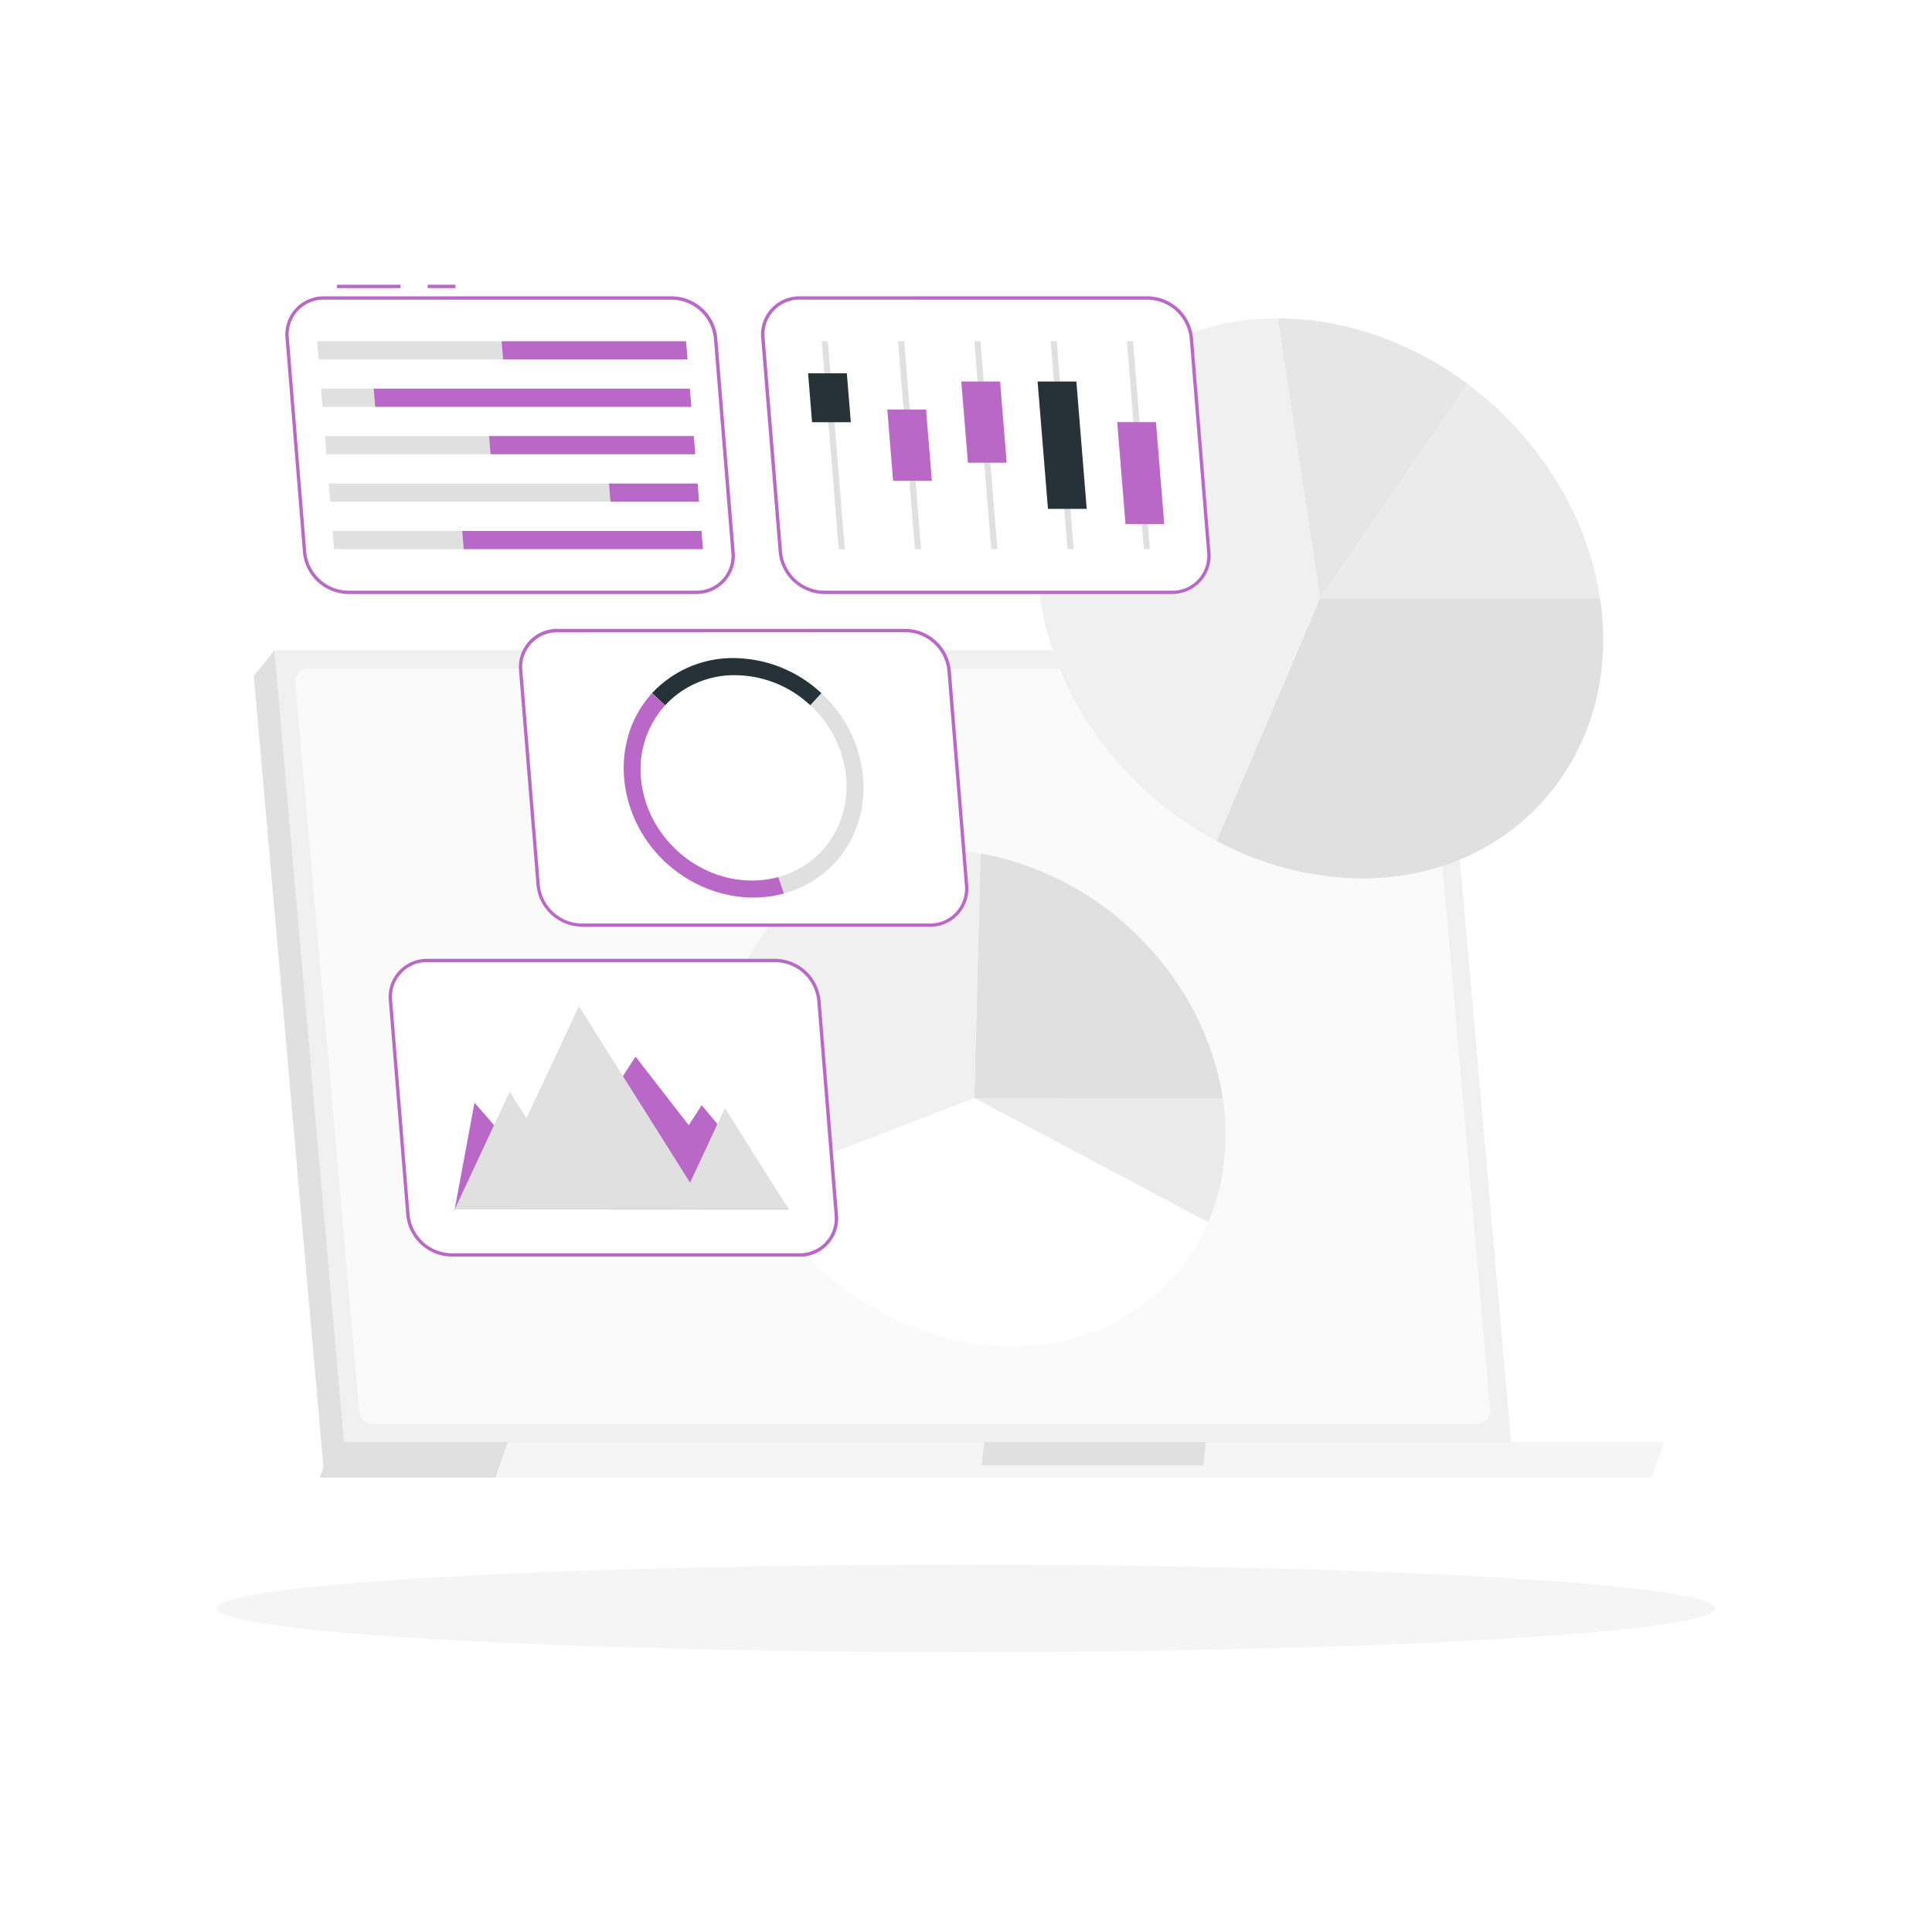<svg
      class="animated"
      id="freepik_stories-setup-analytics"
      xmlns="http://www.w3.org/2000/svg"
      viewBox="0 0 500 500"
      version="1.1"
      xmlns:xlink="http://www.w3.org/1999/xlink"
      xmlns:svgjs="http://svgjs.com/svgjs"
    >
      <style>
        svg#freepik_stories-setup-analytics:not(.animated) .animable {
          opacity: 0;
        }
        svg#freepik_stories-setup-analytics.animated
          #freepik--background-complete--inject-160 {
          animation: 3s Infinite linear floating;
          animation-delay: 0s;
        }
        svg#freepik_stories-setup-analytics.animated
          #freepik--setup-analytics--inject-160 {
          animation: 1.5s Infinite linear floating;
          animation-delay: 0s;
        }
        @keyframes floating {
          0% {
            opacity: 1;
            transform: translateY(0px);
          }
          50% {
            transform: translateY(-10px);
          }
          100% {
            opacity: 1;
            transform: translateY(0px);
          }
        }
        .animator-hidden {
          display: none;
        }
      </style>
      <g
        id="freepik--background-complete--inject-160"
        class="animable"
        style="transform-origin: 250px 226.87px"
      >
        <polygon
          points="391.07 373.19 89.03 373.19 71.02 168.31 373.06 168.31 391.07 373.19"
          style="fill: rgb(240, 240, 240); transform-origin: 231.045px 270.75px"
          id="elz1ws2xmn3o"
          class="animable"
        ></polygon>
        <polygon
          points="83.7 379.72 89.03 373.19 71.02 168.31 65.69 174.94 83.7 379.72"
          style="fill: rgb(224, 224, 224); transform-origin: 77.36px 274.015px"
          id="elu1ze7bd8cfj"
          class="animable"
        ></polygon>
        <path
          d="M93,365.42,76.43,176.69a3.41,3.41,0,0,1,3.39-3.7H365.68a3.39,3.39,0,0,1,3.39,3.1l16.59,188.73a3.4,3.4,0,0,1-3.39,3.7H96.41A3.39,3.39,0,0,1,93,365.42Z"
          style="
            fill: rgb(250, 250, 250);
            transform-origin: 231.045px 270.755px;
          "
          id="eld2vxebixnz"
          class="animable"
        ></path>
        <polygon
          points="131.49 373.19 85.98 373.19 82.76 382.4 128.27 382.4 131.49 373.19"
          style="
            fill: rgb(224, 224, 224);
            transform-origin: 107.125px 377.795px;
          "
          id="elxgwpq9jda9"
          class="animable"
        ></polygon>
        <polygon
          points="131.49 373.19 430.71 373.19 427.49 382.4 128.27 382.4 131.49 373.19"
          style="fill: rgb(245, 245, 245); transform-origin: 279.49px 377.795px"
          id="eld80fzhqyh46"
          class="animable"
        ></polygon>
        <polygon
          points="254.7 373.19 312.06 373.19 311.44 379.22 254.09 379.22 254.7 373.19"
          style="
            fill: rgb(224, 224, 224);
            transform-origin: 283.075px 376.205px;
          "
          id="elejr05crhdct"
          class="animable"
        ></polygon>
        <path
          d="M341.62,154.86h72.47c6,39.76-21.77,72.47-61.53,72.47a80.81,80.81,0,0,1-37.7-9.71Z"
          style="
            fill: rgb(224, 224, 224);
            transform-origin: 364.883px 191.095px;
          "
          id="elqzgyxkho9zm"
          class="animable"
        ></path>
        <path
          d="M341.62,154.86l38.19-55.51a90.19,90.19,0,0,1,22.86,24.89,81.84,81.84,0,0,1,11.42,30.62Z"
          style="
            fill: rgb(235, 235, 235);
            transform-origin: 377.855px 127.105px;
          "
          id="elso7qu02v74l"
          class="animable"
        ></path>
        <path
          d="M341.62,154.86,330.67,82.39a78,78,0,0,1,25.45,4.38,87.58,87.58,0,0,1,23.69,12.58Z"
          style="fill: rgb(230, 230, 230); transform-origin: 355.24px 118.625px"
          id="el3dpkzq194sp"
          class="animable"
        ></path>
        <path
          d="M341.62,154.86l-26.76,62.76c-24.35-12.92-41.81-36.9-45.71-62.76-6-39.75,21.76-72.47,61.52-72.47Z"
          style="
            fill: rgb(240, 240, 240);
            transform-origin: 304.977px 150.005px;
          "
          id="elbtpodsvcxk"
          class="animable"
        ></path>
        <path
          d="M252.15,284.19h64.29a62.4,62.4,0,0,1,.32,16.64,55.72,55.72,0,0,1-4.08,15.5Z"
          style="fill: rgb(235, 235, 235); transform-origin: 284.659px 300.26px"
          id="el3i8iznjmnvs"
          class="animable"
        ></path>
        <path
          d="M252.15,284.19l1.61-63.31a77.39,77.39,0,0,1,41.4,22c11.46,11.57,19,26.21,21.28,41.32Z"
          style="fill: rgb(224, 224, 224); transform-origin: 284.295px 252.54px"
          id="el2pdz12no3ym"
          class="animable"
        ></path>
        <path
          d="M252.15,284.19l-57.08,22a71.4,71.4,0,0,1-7.2-22c-5.33-35.27,19.31-64.29,54.57-64.29a66.93,66.93,0,0,1,11.32,1Z"
          style="
            fill: rgb(240, 240, 240);
            transform-origin: 220.452px 263.045px;
          "
          id="elz2spgfhyws"
          class="animable"
        ></path>
        <path
          d="M252.15,284.19l60.53,32.14c-8.47,19.87-27.88,32.14-50.81,32.14-27,0-53.75-17-66.8-42.29Z"
          style="fill: rgb(255, 255, 255); transform-origin: 253.875px 316.33px"
          id="el0tryigbfsud"
          class="animable"
        ></path>
      </g>
      <g
        id="freepik--Shadow--inject-160"
        class="animable"
        style="transform-origin: 250px 416.24px"
      >
        <ellipse
          id="freepik--path--inject-160"
          cx="250"
          cy="416.24"
          rx="193.89"
          ry="11.32"
          style="fill: rgb(245, 245, 245); transform-origin: 250px 416.24px"
          class="animable"
        ></ellipse>
      </g>
      <g
        id="freepik--setup-analytics--inject-160"
        class="animable"
        style="transform-origin: 193.575px 199.466px"
      >
        <path
          d="M240.59,239.39H150.51A11.52,11.52,0,0,1,139.27,229l-4.51-55.38a9.47,9.47,0,0,1,9.55-10.4h90.07a11.52,11.52,0,0,1,11.24,10.4L250.13,229A9.46,9.46,0,0,1,240.59,239.39Z"
          style="
            fill: rgb(255, 255, 255);
            transform-origin: 192.445px 201.305px;
          "
          id="elq4sju65mhgc"
          class="animable"
        ></path>
        <path
          d="M240.59,239.82H150.51A11.93,11.93,0,0,1,138.84,229l-4.51-55.39a9.9,9.9,0,0,1,10-10.86h90.07a11.93,11.93,0,0,1,11.67,10.79L250.56,229a9.9,9.9,0,0,1-10,10.86Zm-96.28-76.17a9,9,0,0,0-9.12,9.92L139.7,229a11.06,11.06,0,0,0,10.81,10h90.08A9,9,0,0,0,249.7,229l-4.51-55.39a11.06,11.06,0,0,0-10.81-10Z"
          style="fill: #ba68c8; transform-origin: 192.445px 201.305px"
          id="eldt4snarkjmf"
          class="animable"
        ></path>
        <path
          d="M216.14,223.22a28,28,0,0,1-13.24,8L201.41,227c11.09-3,18.6-13.38,17.6-25.67a28.9,28.9,0,0,0-9.31-18.78l2.87-3.13C225.57,191.41,227.18,211.19,216.14,223.22Z"
          style="fill: rgb(224, 224, 224); transform-origin: 212.442px 205.32px"
          id="elnwn8iohjkjc"
          class="animable"
        ></path>
        <path
          d="M212.57,179.39l-2.87,3.13a28.72,28.72,0,0,0-19.42-7.78,24.33,24.33,0,0,0-18.14,7.79l-3.39-3.14a28.54,28.54,0,0,1,21.17-9.08A33.6,33.6,0,0,1,212.57,179.39Z"
          style="fill: rgb(38, 50, 56); transform-origin: 190.66px 176.419px"
          id="el2e1axiiflgt"
          class="animable"
        ></path>
        <path
          d="M202.9,231.24c-10.45,2.85-22.13-.21-30.58-8-13-12-14.61-31.81-3.57-43.83l3.39,3.14a24.48,24.48,0,0,0-6.25,18.77c1.19,14.67,14.05,26.56,28.72,26.56a26,26,0,0,0,6.8-.89Z"
          style="fill: #ba68c8; transform-origin: 182.158px 205.849px"
          id="elashngnx4won"
          class="animable"
        ></path>
        <rect
          x="110.67"
          y="73.69"
          width="7.22"
          height="0.87"
          style="fill: #ba68c8; transform-origin: 114.28px 74.125px"
          id="elqvfdnx5m7n"
          class="animable"
        ></rect>
        <rect
          x="87.22"
          y="73.69"
          width="16.44"
          height="0.87"
          style="fill: #ba68c8; transform-origin: 95.44px 74.125px"
          id="elsv8scax6wp"
          class="animable"
        ></rect>
        <path
          d="M180.14,153.29H90.07A11.51,11.51,0,0,1,78.83,142.9L74.32,87.51a9.46,9.46,0,0,1,9.55-10.39h90.07a11.52,11.52,0,0,1,11.24,10.39l4.51,55.39A9.46,9.46,0,0,1,180.14,153.29Z"
          style="
            fill: rgb(255, 255, 255);
            transform-origin: 132.005px 115.205px;
          "
          id="el2qp3qt0wxhx"
          class="animable"
        ></path>
        <path
          d="M180.14,153.73H90.07A11.93,11.93,0,0,1,78.4,142.94L73.89,87.55a9.9,9.9,0,0,1,10-10.86h90.07a11.93,11.93,0,0,1,11.67,10.79l4.51,55.39a9.9,9.9,0,0,1-10,10.86ZM83.87,77.55a9,9,0,0,0-9.12,9.93l4.51,55.39a11.06,11.06,0,0,0,10.81,10h90.07a9,9,0,0,0,9.12-9.92l-4.51-55.39a11.07,11.07,0,0,0-10.81-10Z"
          style="fill: #ba68c8; transform-origin: 132.015px 115.21px"
          id="elb6egprg9olq"
          class="animable"
        ></path>
        <polygon
          points="82.47 93.01 130.2 93.01 129.81 88.3 82.08 88.3 82.47 93.01"
          style="fill: rgb(224, 224, 224); transform-origin: 106.14px 90.655px"
          id="el43b7zatwocv"
          class="animable"
        ></polygon>
        <polygon
          points="177.93 93.01 130.2 93.01 129.81 88.3 177.55 88.3 177.93 93.01"
          style="fill: #ba68c8; transform-origin: 153.87px 90.655px"
          id="elof5fvoitwrm"
          class="animable"
        ></polygon>
        <polygon
          points="83.47 105.29 97.08 105.29 96.7 100.57 83.08 100.57 83.47 105.29"
          style="fill: rgb(224, 224, 224); transform-origin: 90.08px 102.93px"
          id="elrx024qsvt9h"
          class="animable"
        ></polygon>
        <polygon
          points="178.93 105.29 97.08 105.29 96.7 100.57 178.55 100.57 178.93 105.29"
          style="fill: #ba68c8; transform-origin: 137.815px 102.93px"
          id="eltn5jmuftzwe"
          class="animable"
        ></polygon>
        <polygon
          points="84.47 117.56 126.95 117.56 126.57 112.85 84.08 112.85 84.47 117.56"
          style="
            fill: rgb(224, 224, 224);
            transform-origin: 105.515px 115.205px;
          "
          id="elih7zhpacfni"
          class="animable"
        ></polygon>
        <polygon
          points="179.93 117.56 126.95 117.56 126.57 112.85 179.55 112.85 179.93 117.56"
          style="fill: #ba68c8; transform-origin: 153.25px 115.205px"
          id="el7vunsoibpg8"
          class="animable"
        ></polygon>
        <polygon
          points="85.47 129.84 157.98 129.84 157.59 125.13 85.08 125.13 85.47 129.84"
          style="fill: rgb(224, 224, 224); transform-origin: 121.53px 127.485px"
          id="elfiksnlbpb9d"
          class="animable"
        ></polygon>
        <polygon
          points="180.93 129.84 157.98 129.84 157.59 125.13 180.54 125.13 180.93 129.84"
          style="fill: #ba68c8; transform-origin: 169.26px 127.485px"
          id="el1jqv5prbi2i"
          class="animable"
        ></polygon>
        <polygon
          points="86.46 142.12 120 142.12 119.62 137.4 86.08 137.4 86.46 142.12"
          style="fill: rgb(224, 224, 224); transform-origin: 103.04px 139.76px"
          id="elp3lgdogewra"
          class="animable"
        ></polygon>
        <polygon
          points="181.93 142.12 120 142.12 119.62 137.4 181.54 137.4 181.93 142.12"
          style="fill: #ba68c8; transform-origin: 150.775px 139.76px"
          id="eluszgif6q2v"
          class="animable"
        ></polygon>
        <path
          d="M303.28,153.29H213.21A11.51,11.51,0,0,1,202,142.9l-4.51-55.39A9.46,9.46,0,0,1,207,77.12h90.08a11.52,11.52,0,0,1,11.24,10.39l4.51,55.39A9.46,9.46,0,0,1,303.28,153.29Z"
          style="fill: rgb(255, 255, 255); transform-origin: 255.16px 115.205px"
          id="el6q30bd1mpxa"
          class="animable"
        ></path>
        <path
          d="M303.28,153.73H213.21a12,12,0,0,1-11.68-10.79L197,87.55a9.9,9.9,0,0,1,10-10.86h90.08a11.93,11.93,0,0,1,11.67,10.79l4.51,55.39a9.9,9.9,0,0,1-10,10.86ZM207,77.55a9,9,0,0,0-9.11,9.93l4.51,55.39a11.06,11.06,0,0,0,10.81,10h90.07a9,9,0,0,0,9.12-9.92l-4.51-55.39a11.07,11.07,0,0,0-10.81-10Z"
          style="fill: #ba68c8; transform-origin: 255.13px 115.21px"
          id="eluih4phcue2j"
          class="animable"
        ></path>
        <polygon
          points="258.13 142.12 256.54 142.12 252.16 88.3 253.75 88.3 258.13 142.12"
          style="fill: rgb(224, 224, 224); transform-origin: 255.145px 115.21px"
          id="elwawa94ybpfc"
          class="animable"
        ></polygon>
        <polygon
          points="260.53 119.75 250.5 119.75 248.78 98.73 258.82 98.73 260.53 119.75"
          style="fill: #ba68c8; transform-origin: 254.655px 109.24px"
          id="elp4sggxnwyd"
          class="animable"
        ></polygon>
        <polygon
          points="238.38 142.12 236.79 142.12 232.41 88.3 234 88.3 238.38 142.12"
          style="fill: rgb(224, 224, 224); transform-origin: 235.395px 115.21px"
          id="elyl83iaaoqn"
          class="animable"
        ></polygon>
        <polygon
          points="241.17 124.42 231.13 124.42 229.63 105.99 239.66 105.99 241.17 124.42"
          style="fill: #ba68c8; transform-origin: 235.4px 115.205px"
          id="eluoz1hrqsmed"
          class="animable"
        ></polygon>
        <polygon
          points="218.64 142.12 217.05 142.12 212.67 88.3 214.26 88.3 218.64 142.12"
          style="fill: rgb(224, 224, 224); transform-origin: 215.655px 115.21px"
          id="eler56n6nhr9t"
          class="animable"
        ></polygon>
        <polygon
          points="220.19 109.26 210.16 109.26 209.13 96.61 219.16 96.61 220.19 109.26"
          style="fill: rgb(38, 50, 56); transform-origin: 214.66px 102.935px"
          id="elfc74jdizsr"
          class="animable"
        ></polygon>
        <polygon
          points="277.87 142.12 276.28 142.12 271.9 88.3 273.49 88.3 277.87 142.12"
          style="fill: rgb(224, 224, 224); transform-origin: 274.885px 115.21px"
          id="eltkz02h0mefp"
          class="animable"
        ></polygon>
        <polygon
          points="281.24 131.69 271.21 131.69 268.53 98.73 278.56 98.73 281.24 131.69"
          style="fill: rgb(38, 50, 56); transform-origin: 274.885px 115.21px"
          id="el1n7jotzg2v3"
          class="animable"
        ></polygon>
        <polygon
          points="297.62 142.12 296.02 142.12 291.64 88.3 293.23 88.3 297.62 142.12"
          style="fill: rgb(224, 224, 224); transform-origin: 294.63px 115.21px"
          id="el9rmwiol1ag"
          class="animable"
        ></polygon>
        <polygon
          points="301.31 135.64 291.28 135.64 289.13 109.24 299.16 109.24 301.31 135.64"
          style="fill: #ba68c8; transform-origin: 295.22px 122.44px"
          id="elgl3du2ud05"
          class="animable"
        ></polygon>
        <path
          d="M206.89,324.77H116.81a11.53,11.53,0,0,1-11.24-10.39L101.07,259a9.46,9.46,0,0,1,9.54-10.39h90.08A11.53,11.53,0,0,1,211.93,259l4.51,55.39A9.47,9.47,0,0,1,206.89,324.77Z"
          style="fill: rgb(255, 255, 255); transform-origin: 158.754px 286.69px"
          id="el6w4kw8z9n0b"
          class="animable"
        ></path>
        <path
          d="M206.89,325.2H116.81a11.94,11.94,0,0,1-11.67-10.79L100.63,259a9.9,9.9,0,0,1,10-10.86h90.08A11.94,11.94,0,0,1,212.36,259l4.51,55.38a9.9,9.9,0,0,1-10,10.86ZM110.61,249A9,9,0,0,0,101.5,259L106,314.34a11.06,11.06,0,0,0,10.8,10h90.08a9,9,0,0,0,9.11-9.93L211.5,259a11.07,11.07,0,0,0-10.81-10Z"
          style="fill: #ba68c8; transform-origin: 158.75px 286.69px"
          id="el1dk5pbrmrwt"
          class="animable"
        ></path>
        <polygon
          points="122.8 285.36 142.21 307.79 164.48 273.45 178.24 291.2 181.6 286.02 204.11 312.99 117.67 312.96 122.8 285.36"
          style="fill: #ba68c8; transform-origin: 160.89px 293.22px"
          id="el8hwo5nx7xfu"
          class="animable"
        ></polygon>
        <polygon
          points="187.61 286.76 178.59 306.08 149.81 260.38 136.26 289.4 131.91 282.51 117.68 312.99 204.1 312.94 187.61 286.76"
          style="fill: rgb(224, 224, 224); transform-origin: 160.89px 286.685px"
          id="elg3q3nmcq0e8"
          class="animable"
        ></polygon>
      </g>
      <g
        id="freepik--Character--inject-160"
        class="animable animator-hidden"
        style="transform-origin: 347.111px 263.783px"
      >
        <path
          d="M372.88,159.06c2.41,4.52,4.48,9,6.43,13.64a126.57,126.57,0,0,1,5,14.39c.35,1.24.65,2.52.94,3.8a13.53,13.53,0,0,1,.4,2.71,14.78,14.78,0,0,1-.15,2.72,26.3,26.3,0,0,1-3,8.28,55.92,55.92,0,0,1-9.35,12.45,2.83,2.83,0,0,1-4.54-3.28l.07-.13A99.32,99.32,0,0,0,374.44,201a20,20,0,0,0,1.23-5.7,5,5,0,0,0-.08-.95,1.16,1.16,0,0,0-.08-.29l-.19-.59c-.33-1.08-.67-2.16-1.07-3.24-1.52-4.34-3.39-8.7-5.34-13s-4-8.69-6.08-12.86l0-.09a5.67,5.67,0,0,1,10.09-5.18Z"
          style="fill: #ba68c8; transform-origin: 373.934px 186.968px"
          id="ellvw0nafmzls"
          class="animable"
        ></path>
        <path
          d="M369.75,213.21,365,214.72l5.62,6.57a11,11,0,0,0,2.94-4.67,2.31,2.31,0,0,0-.9-2.49l-.8-.58A2.36,2.36,0,0,0,369.75,213.21Z"
          style="fill: rgb(127, 62, 59); transform-origin: 369.32px 217.194px"
          id="elkaoqczngc7"
          class="animable"
        ></path>
        <polygon
          points="358.4 218.77 364.42 223.55 370.6 221.29 364.98 214.72 358.4 218.77"
          style="fill: rgb(127, 62, 59); transform-origin: 364.5px 219.135px"
          id="ely47opjeegsn"
          class="animable"
        ></polygon>
        <path
          d="M337.85,125.61c-.12.59-.53,1-.92.93s-.6-.62-.48-1.21.53-1,.92-.93S338,125,337.85,125.61Z"
          style="fill: rgb(38, 50, 56); transform-origin: 337.156px 125.47px"
          id="elm4fqkokw84d"
          class="animable"
        ></path>
        <path
          d="M337.37,126.63a21.82,21.82,0,0,1-3.85,4.49,3.47,3.47,0,0,0,2.72,1.1Z"
          style="fill: rgb(99, 15, 15); transform-origin: 335.445px 129.427px"
          id="el5zyy57qi1fv"
          class="animable"
        ></path>
        <path
          d="M340.68,122.77a.36.36,0,0,0,.26-.6,3.51,3.51,0,0,0-3-1.17.36.36,0,1,0,.12.7h0a2.81,2.81,0,0,1,2.37,1A.35.35,0,0,0,340.68,122.77Z"
          style="fill: rgb(38, 50, 56); transform-origin: 339.307px 121.876px"
          id="eltbjst3ibnkc"
          class="animable"
        ></path>
        <path
          d="M354.28,136.38c-1.07,5.48-1.72,13.06,2.11,16.72,0,0-1.5,5.55-11.67,5.55-11.19,0-5.38-4.87-5.38-4.87,4.65-1.45,4.61-6.74,3.54-11Z"
          style="fill: rgb(127, 62, 59); transform-origin: 347.111px 147.515px"
          id="elh4j0p768zo7"
          class="animable"
        ></path>
        <path
          d="M337.37,152.92s1.64-3.86,3.3-4.53,12.28-2.41,14.72-.87,4.1,6.48,4.1,6.48Z"
          style="fill: #ba68c8; transform-origin: 348.43px 150.451px"
          id="elv3qh1fqodjc"
          class="animable"
        ></path>
        <path
          d="M348.59,409c-1,0-1.89-.13-2.2-.57a.66.66,0,0,1,0-.77.85.85,0,0,1,.57-.41c1.24-.34,3.86,1.15,4,1.21a.17.17,0,0,1,.08.18.17.17,0,0,1-.14.15A13.55,13.55,0,0,1,348.59,409Zm-1.19-1.45a1.22,1.22,0,0,0-.34,0,.49.49,0,0,0-.35.25c-.12.22-.08.32,0,.39.35.48,2.24.49,3.63.3A8,8,0,0,0,347.4,407.53Z"
          style="fill: #ba68c8; transform-origin: 348.655px 408.1px"
          id="elapx6ht02hzf"
          class="animable"
        ></path>
        <path
          d="M350.85,408.77h-.07c-.91-.41-2.7-2-2.56-2.87,0-.2.17-.45.66-.5a1.31,1.31,0,0,1,1,.3c1,.79,1.16,2.8,1.17,2.89a.21.21,0,0,1-.08.16A.17.17,0,0,1,350.85,408.77Zm-1.83-3h-.1c-.32,0-.34.16-.35.2-.08.51,1.13,1.78,2.06,2.34a4.22,4.22,0,0,0-1-2.31A.92.92,0,0,0,349,405.74Z"
          style="fill: #ba68c8; transform-origin: 349.631px 407.082px"
          id="eld8ddacckpmj"
          class="animable"
        ></path>
        <polygon
          points="359.08 408.59 351.6 408.59 350.85 391.26 358.33 391.26 359.08 408.59"
          style="fill: rgb(127, 62, 59); transform-origin: 354.965px 399.925px"
          id="el62brs1z0dtw"
          class="animable"
        ></polygon>
        <path
          d="M351.64,407.73h8.18a.66.66,0,0,1,.64.51l1.47,6.65a1.08,1.08,0,0,1-1.07,1.33c-2.95-.05-7.21-.22-10.92-.22-4.33,0-4.86.24-9.94.24-3.07,0-3.92-3.11-2.64-3.39,5.86-1.28,7.42-1.42,12.48-4.54A3.46,3.46,0,0,1,351.64,407.73Z"
          style="fill: rgb(38, 50, 56); transform-origin: 349.372px 411.985px"
          id="eldi64nyev1qe"
          class="animable"
        ></path>
        <path
          d="M369.79,153.12c7,1.61,11.64,20.54,11.64,20.54l-11.71,8.8A22.35,22.35,0,0,1,361,169.54C358.62,160.16,362.62,151.48,369.79,153.12Z"
          style="fill: rgb(38, 50, 56); transform-origin: 370.871px 167.69px"
          id="eltunm6gyn16k"
          class="animable"
        ></path>
        <g id="elozhbsve1vpc">
          <path
            d="M363.78,166.29c3.81,3.77,6.27,9.72,6.57,15.69l-.62.48a22.34,22.34,0,0,1-8.7-12.92c-.14-.56-.27-1.12-.37-1.67Z"
            style="opacity: 0.2; transform-origin: 365.505px 174.375px"
            class="animable"
            id="elmuatcwg6ib8"
          ></path>
        </g>
        <g id="eltleh2l5omj">
          <rect
            x="344.44"
            y="191.02"
            width="61.2"
            height="45.51"
            style="
              fill: #ba68c8;
              transform-origin: 375.04px 213.775px;
              transform: rotate(-21.78deg);
            "
            class="animable"
            id="elythy6mbere"
          ></rect>
        </g>
        <g id="eldhr839jv6hn">
          <rect
            x="344.48"
            y="191.19"
            width="60.3"
            height="45.51"
            style="
              fill: rgb(255, 255, 255);
              opacity: 0.5;
              transform-origin: 374.63px 213.945px;
              transform: rotate(-21.78deg);
            "
            class="animable"
            id="el1ulu8aff3yn"
          ></rect>
        </g>
        <g id="ell3infi4hahg">
          <g
            style="opacity: 0.5; transform-origin: 374.625px 213.945px"
            class="animable"
            id="elg5hq3991gpt"
          >
            <g id="elt5kdzi0t7to">
              <rect
                x="343.69"
                y="205.15"
                width="5.71"
                height="4.05"
                style="
                  fill: #ba68c8;
                  transform-origin: 346.545px 207.175px;
                  transform: rotate(-21.78deg);
                "
                class="animable"
                id="ellk5ewg0nts8"
              ></rect>
            </g>
            <g id="el8btty0o6qgs">
              <rect
                x="352.44"
                y="201.65"
                width="5.71"
                height="4.05"
                style="
                  fill: #ba68c8;
                  transform-origin: 355.295px 203.675px;
                  transform: rotate(-21.78deg);
                "
                class="animable"
                id="elajwog3s7eeu"
              ></rect>
            </g>
            <g id="elxi34siqn7n">
              <rect
                x="361.19"
                y="198.16"
                width="5.71"
                height="4.05"
                style="
                  fill: #ba68c8;
                  transform-origin: 364.045px 200.185px;
                  transform: rotate(-21.78deg);
                "
                class="animable"
                id="eln4ol8ye7v6d"
              ></rect>
            </g>
            <g id="el7d2d12vp0it">
              <rect
                x="369.95"
                y="194.66"
                width="5.71"
                height="4.05"
                style="
                  fill: #ba68c8;
                  transform-origin: 372.805px 196.685px;
                  transform: rotate(-21.78deg);
                "
                class="animable"
                id="eldq7z4nmn1ca"
              ></rect>
            </g>
            <g id="elx11corpbr7i">
              <rect
                x="378.7"
                y="191.16"
                width="5.71"
                height="4.05"
                style="
                  fill: #ba68c8;
                  transform-origin: 381.555px 193.185px;
                  transform: rotate(-21.78deg);
                "
                class="animable"
                id="elyfgbkz38lsp"
              ></rect>
            </g>
            <g id="eldzkd0vuf5up">
              <rect
                x="387.45"
                y="187.66"
                width="5.71"
                height="4.05"
                style="
                  fill: #ba68c8;
                  transform-origin: 390.305px 189.685px;
                  transform: rotate(-21.78deg);
                "
                class="animable"
                id="elafhrn6r6y8a"
              ></rect>
            </g>
            <g id="elsj6ai3zbv2">
              <rect
                x="346.17"
                y="211.36"
                width="5.71"
                height="4.05"
                style="
                  fill: #ba68c8;
                  transform-origin: 349.025px 213.385px;
                  transform: rotate(-21.78deg);
                "
                class="animable"
                id="elzaxx0yu497n"
              ></rect>
            </g>
            <g id="eldu6okkk7hsg">
              <rect
                x="354.92"
                y="207.86"
                width="5.71"
                height="4.05"
                style="
                  fill: #ba68c8;
                  transform-origin: 357.775px 209.885px;
                  transform: rotate(-21.78deg);
                "
                class="animable"
                id="elay96ah4wwx9"
              ></rect>
            </g>
            <g id="el26adrmtfb5m">
              <rect
                x="363.67"
                y="204.36"
                width="5.71"
                height="4.05"
                style="
                  fill: #ba68c8;
                  transform-origin: 366.525px 206.385px;
                  transform: rotate(-21.78deg);
                "
                class="animable"
                id="el5lcwviud5xr"
              ></rect>
            </g>
            <g id="elk3jde70alqb">
              <rect
                x="372.43"
                y="200.86"
                width="5.71"
                height="4.05"
                style="
                  fill: #ba68c8;
                  transform-origin: 375.285px 202.885px;
                  transform: rotate(-21.78deg);
                "
                class="animable"
                id="els5lhjr3eh"
              ></rect>
            </g>
            <g id="el0no4awvr79n">
              <rect
                x="381.18"
                y="197.37"
                width="5.71"
                height="4.05"
                style="
                  fill: #ba68c8;
                  transform-origin: 384.035px 199.395px;
                  transform: rotate(-21.78deg);
                "
                class="animable"
                id="eltkfcr0tymqc"
              ></rect>
            </g>
            <g id="elxueqogyptxd">
              <rect
                x="389.93"
                y="193.87"
                width="5.71"
                height="4.05"
                style="
                  fill: #ba68c8;
                  transform-origin: 392.785px 195.895px;
                  transform: rotate(-21.78deg);
                "
                class="animable"
                id="elkt0aycuonk"
              ></rect>
            </g>
            <g id="elv5i4d61a95i">
              <rect
                x="348.65"
                y="217.56"
                width="5.71"
                height="4.05"
                style="
                  fill: #ba68c8;
                  transform-origin: 351.505px 219.585px;
                  transform: rotate(-21.78deg);
                "
                class="animable"
                id="elywk6amamc"
              ></rect>
            </g>
            <g id="el8tnoy10wu0g">
              <rect
                x="357.4"
                y="214.06"
                width="5.71"
                height="4.05"
                style="
                  fill: #ba68c8;
                  transform-origin: 360.255px 216.085px;
                  transform: rotate(-21.78deg);
                "
                class="animable"
                id="el4h50mrygxc6"
              ></rect>
            </g>
            <g id="el5q3vmrr4m2k">
              <rect
                x="366.15"
                y="210.57"
                width="5.71"
                height="4.05"
                style="
                  fill: #ba68c8;
                  transform-origin: 369.005px 212.595px;
                  transform: rotate(-21.78deg);
                "
                class="animable"
                id="el52k10138gae"
              ></rect>
            </g>
            <g id="ela6grqwicr3f">
              <rect
                x="374.91"
                y="207.07"
                width="5.71"
                height="4.05"
                style="
                  fill: #ba68c8;
                  transform-origin: 377.765px 209.095px;
                  transform: rotate(-21.78deg);
                "
                class="animable"
                id="ellbg8qmqx0jj"
              ></rect>
            </g>
            <g id="elz0mnsu79r6l">
              <rect
                x="383.66"
                y="203.57"
                width="5.71"
                height="4.05"
                style="
                  fill: #ba68c8;
                  transform-origin: 386.515px 205.595px;
                  transform: rotate(-21.78deg);
                "
                class="animable"
                id="el966ctg6qqfo"
              ></rect>
            </g>
            <g id="el6jimjqdsgh">
              <rect
                x="392.41"
                y="200.07"
                width="5.71"
                height="4.05"
                style="
                  fill: #ba68c8;
                  transform-origin: 395.265px 202.095px;
                  transform: rotate(-21.78deg);
                "
                class="animable"
                id="el9d3no04lz2b"
              ></rect>
            </g>
            <g id="elv8umu1305j">
              <rect
                x="351.13"
                y="223.77"
                width="5.71"
                height="4.05"
                style="
                  fill: #ba68c8;
                  transform-origin: 353.985px 225.795px;
                  transform: rotate(-21.78deg);
                "
                class="animable"
                id="eljl6pappu3mq"
              ></rect>
            </g>
            <g id="el502vzregmxl">
              <rect
                x="359.88"
                y="220.27"
                width="5.71"
                height="4.05"
                style="
                  fill: #ba68c8;
                  transform-origin: 362.735px 222.295px;
                  transform: rotate(-21.78deg);
                "
                class="animable"
                id="elz2h2fka6d8q"
              ></rect>
            </g>
            <g id="el89dffmnq7lc">
              <rect
                x="368.63"
                y="216.77"
                width="5.71"
                height="4.05"
                style="
                  fill: #ba68c8;
                  transform-origin: 371.485px 218.795px;
                  transform: rotate(-21.78deg);
                "
                class="animable"
                id="elu7heqfvb48h"
              ></rect>
            </g>
            <g id="elxjlsdu3ljv">
              <rect
                x="377.39"
                y="213.27"
                width="5.71"
                height="4.05"
                style="
                  fill: #ba68c8;
                  transform-origin: 380.245px 215.295px;
                  transform: rotate(-21.78deg);
                "
                class="animable"
                id="elx068qo308y7"
              ></rect>
            </g>
            <g id="elxvqwyv7jqd">
              <rect
                x="386.14"
                y="209.77"
                width="5.71"
                height="4.05"
                style="
                  fill: #ba68c8;
                  transform-origin: 388.995px 211.795px;
                  transform: rotate(-21.78deg);
                "
                class="animable"
                id="elfkxwlxivqp5"
              ></rect>
            </g>
            <g id="elcyp78nnnvan">
              <rect
                x="394.89"
                y="206.28"
                width="5.71"
                height="4.05"
                style="
                  fill: #ba68c8;
                  transform-origin: 397.745px 208.305px;
                  transform: rotate(-21.78deg);
                "
                class="animable"
                id="elk4apxoi0ilk"
              ></rect>
            </g>
            <g id="el1erixmxuc3w">
              <rect
                x="353.61"
                y="229.97"
                width="5.71"
                height="4.05"
                style="
                  fill: #ba68c8;
                  transform-origin: 356.465px 231.995px;
                  transform: rotate(-21.78deg);
                "
                class="animable"
                id="el2ihy2l8f1jo"
              ></rect>
            </g>
            <g id="el4n7ib1e5uew">
              <rect
                x="362.36"
                y="226.47"
                width="5.71"
                height="4.05"
                style="
                  fill: #ba68c8;
                  transform-origin: 365.215px 228.495px;
                  transform: rotate(-21.78deg);
                "
                class="animable"
                id="elzps4jgc0fr"
              ></rect>
            </g>
            <g id="eliy3edes6xp">
              <rect
                x="371.11"
                y="222.97"
                width="5.71"
                height="4.05"
                style="
                  fill: #ba68c8;
                  transform-origin: 373.965px 224.995px;
                  transform: rotate(-21.78deg);
                "
                class="animable"
                id="el7qhxuypfe3s"
              ></rect>
            </g>
            <g id="elc0k42mmhoi">
              <rect
                x="379.86"
                y="219.48"
                width="5.71"
                height="4.05"
                style="
                  fill: #ba68c8;
                  transform-origin: 382.715px 221.505px;
                  transform: rotate(-21.78deg);
                "
                class="animable"
                id="elq4wvulg44gp"
              ></rect>
            </g>
            <g id="elxfdzh4ss8kr">
              <rect
                x="388.62"
                y="215.98"
                width="5.71"
                height="4.05"
                style="
                  fill: #ba68c8;
                  transform-origin: 391.475px 218.005px;
                  transform: rotate(-21.78deg);
                "
                class="animable"
                id="elv81faxn4p1"
              ></rect>
            </g>
            <g id="el96oyz96amlu">
              <rect
                x="397.37"
                y="212.48"
                width="5.71"
                height="4.05"
                style="
                  fill: #ba68c8;
                  transform-origin: 400.225px 214.505px;
                  transform: rotate(-21.78deg);
                "
                class="animable"
                id="elvrsdt9ipmo"
              ></rect>
            </g>
            <g id="elz6skdj5q2yk">
              <rect
                x="356.09"
                y="236.18"
                width="5.71"
                height="4.05"
                style="
                  fill: #ba68c8;
                  transform-origin: 358.945px 238.205px;
                  transform: rotate(-21.78deg);
                "
                class="animable"
                id="elfs9bwi8tm5"
              ></rect>
            </g>
            <g id="elknzxr7nuows">
              <rect
                x="364.84"
                y="232.68"
                width="5.71"
                height="4.05"
                style="
                  fill: #ba68c8;
                  transform-origin: 367.695px 234.705px;
                  transform: rotate(-21.78deg);
                "
                class="animable"
                id="el7fhuxohmz8"
              ></rect>
            </g>
            <g id="elmxqrrsql5t">
              <rect
                x="373.59"
                y="229.18"
                width="5.71"
                height="4.05"
                style="
                  fill: #ba68c8;
                  transform-origin: 376.445px 231.205px;
                  transform: rotate(-21.78deg);
                "
                class="animable"
                id="el22ovforvgao"
              ></rect>
            </g>
            <g id="elqxvx0smx2p">
              <rect
                x="382.34"
                y="225.68"
                width="5.71"
                height="4.05"
                style="
                  fill: #ba68c8;
                  transform-origin: 385.195px 227.705px;
                  transform: rotate(-21.78deg);
                "
                class="animable"
                id="elf16tj9nnqk9"
              ></rect>
            </g>
            <g id="elxhj5clbxx3d">
              <rect
                x="391.1"
                y="222.18"
                width="5.71"
                height="4.05"
                style="
                  fill: #ba68c8;
                  transform-origin: 393.955px 224.205px;
                  transform: rotate(-21.78deg);
                "
                class="animable"
                id="elcbwcaro2qur"
              ></rect>
            </g>
            <g id="eln5um95o1ans">
              <rect
                x="399.85"
                y="218.68"
                width="5.71"
                height="4.05"
                style="
                  fill: #ba68c8;
                  transform-origin: 402.705px 220.705px;
                  transform: rotate(-21.78deg);
                "
                class="animable"
                id="els9on63d710j"
              ></rect>
            </g>
          </g>
        </g>
        <path
          d="M390.31,194.7a1.59,1.59,0,0,1,2.95-1.18,1.59,1.59,0,1,1-2.95,1.18Z"
          style="fill: rgb(255, 255, 255); transform-origin: 391.81px 194.171px"
          id="el5eavi2le7l"
          class="animable"
        ></path>
        <path
          d="M389,216.81a1.58,1.58,0,1,1,2.06.89A1.58,1.58,0,0,1,389,216.81Z"
          style="
            fill: rgb(255, 255, 255);
            transform-origin: 390.471px 216.234px;
          "
          id="ellgfqihvquul"
          class="animable"
        ></path>
        <path
          d="M369,217.6a1.59,1.59,0,1,1,2.06.89A1.58,1.58,0,0,1,369,217.6Z"
          style="
            fill: rgb(255, 255, 255);
            transform-origin: 370.477px 217.012px;
          "
          id="elvb3jscbznr"
          class="animable"
        ></path>
        <path
          d="M356.46,237a1.59,1.59,0,1,1,2.06.88A1.59,1.59,0,0,1,356.46,237Z"
          style="
            fill: rgb(255, 255, 255);
            transform-origin: 357.933px 236.402px;
          "
          id="el0ux2g0a8ap4"
          class="animable"
        ></path>
        <path
          d="M357.94,237a.53.53,0,0,1-.32-.1.58.58,0,0,1-.18-.81L370,216.7a.59.59,0,0,1,.47-.27l19.45-.77,1.29-21.58a.59.59,0,0,1,1.17.07l-1.31,22.11a.59.59,0,0,1-.57.55l-19.68.78-12.38,19.15A.59.59,0,0,1,357.94,237Z"
          style="
            fill: rgb(255, 255, 255);
            transform-origin: 374.863px 215.297px;
          "
          id="elnc92pusnxgo"
          class="animable"
        ></path>
        <path
          d="M325.46,160.63c-1.53,8.08-2.49,24.69,2,57.57h40c-.72-5.7-3.59-36.12,2.34-65.08a105.57,105.57,0,0,0-13.4-1.69,146.32,146.32,0,0,0-17,0c-1.88.17-3.72.44-5.36.73A10.61,10.61,0,0,0,325.46,160.63Z"
          style="fill: rgb(38, 50, 56); transform-origin: 346.993px 184.691px"
          id="elgvrrd9371ec"
          class="animable"
        ></path>
        <g id="el08jdupl1zw36">
          <path
            d="M331.76,173.08l-7.52.6c-.27,9.73.4,23.93,3.18,44.52h.36C332.29,203.37,338.27,182.17,331.76,173.08Z"
            style="opacity: 0.2; transform-origin: 329.408px 195.64px"
            class="animable"
            id="elljxu7wqami"
          ></path>
        </g>
        <g id="eljo23ktlq5nk">
          <polygon
            points="350.85 391.27 351.23 400.2 358.72 400.2 358.34 391.27 350.85 391.27"
            style="opacity: 0.2; transform-origin: 354.785px 395.735px"
            class="animable"
            id="elim9awgc3anc"
          ></polygon>
        </g>
        <path
          d="M357.84,128.37c-1.92,7.18-2.69,11.47-7.11,14.46-6.66,4.48-15-.67-15.22-8.27-.23-6.85,2.95-17.43,10.65-18.88A10.14,10.14,0,0,1,357.84,128.37Z"
          style="fill: rgb(127, 62, 59); transform-origin: 346.857px 129.998px"
          id="el46pz15z43qh"
          class="animable"
        ></path>
        <path
          d="M341,128.42l-3.89,1,3.62-9.39a10.6,10.6,0,0,1-.33-7.24,2.12,2.12,0,0,1,2-1.46c8.06-.15,16.49,4.37,20.73,7.79a2.09,2.09,0,0,1,.47,2.72,23.6,23.6,0,0,1-3.65,4.23c-.08,2.63-4.37,14.5-6.74,15.84s-6.92.79-8.13-1.38S339.81,135.5,341,128.42Z"
          style="fill: rgb(38, 50, 56); transform-origin: 350.509px 126.981px"
          id="elhzl8zf2otm"
          class="animable"
        ></path>
        <path
          d="M344.64,128.57a8.42,8.42,0,0,1-2.9,4.54c-1.91,1.5-3.4.12-3.32-2.09.07-2,1.15-5.16,3.28-5.81S345.14,126.4,344.64,128.57Z"
          style="fill: rgb(127, 62, 59); transform-origin: 341.582px 129.408px"
          id="elcu65m2uqiov"
          class="animable"
        ></path>
        <path
          d="M413.08,406.4c0-1,.12-1.89.55-2.21a.67.67,0,0,1,.78,0,.92.92,0,0,1,.41.56c.35,1.24-1.12,3.87-1.19,4a.16.16,0,0,1-.18.09.17.17,0,0,1-.14-.14A13.32,13.32,0,0,1,413.08,406.4Zm1.45-1.2a1.16,1.16,0,0,0,0-.34.49.49,0,0,0-.25-.35c-.22-.12-.33-.08-.39,0-.48.35-.48,2.24-.27,3.63A8.12,8.12,0,0,0,414.53,405.2Z"
          style="fill: #ba68c8; transform-origin: 413.977px 406.454px"
          id="elmk6mp2koq8h"
          class="animable"
        ></path>
        <path
          d="M413.3,408.65a.25.25,0,0,1,0-.07c.4-.9,2-2.7,2.85-2.57.2,0,.45.17.5.65a1.28,1.28,0,0,1-.3,1c-.77,1-2.79,1.17-2.87,1.18a.16.16,0,0,1-.16-.07A.15.15,0,0,1,413.3,408.65Zm3-1.84s0-.07,0-.11c0-.32-.16-.34-.2-.34-.51-.08-1.77,1.14-2.32,2.07a4.21,4.21,0,0,0,2.3-1A1,1,0,0,0,416.33,406.81Z"
          style="fill: #ba68c8; transform-origin: 414.978px 407.423px"
          id="el5dgp5wz0ojq"
          class="animable"
        ></path>
        <polygon
          points="413.42 408.7 406.11 409.22 402.01 391.75 409.31 391.23 413.42 408.7"
          style="fill: rgb(127, 62, 59); transform-origin: 407.715px 400.225px"
          id="elnsm8kv1nlv9"
          class="animable"
        ></polygon>
        <path
          d="M413.39,407l-8.14-.72a.64.64,0,0,0-.68.45l-2.06,6.5a1.09,1.09,0,0,0,1,1.42c2.94.21,7.2.41,10.89.74,4.31.38,1.52.37,6.58.82,3.06.27,4.19-2.75,2.93-3.14-5.72-1.8-6.76-3-8.73-5.33A2.52,2.52,0,0,0,413.39,407Z"
          style="fill: rgb(38, 50, 56); transform-origin: 413.438px 411.252px"
          id="elrhx0ulnwuum"
          class="animable"
        ></path>
        <g id="eljm43x8thanl">
          <polygon
            points="402.01 391.75 404.13 400.76 411.43 400.24 409.32 391.24 402.01 391.75"
            style="opacity: 0.2; transform-origin: 406.72px 396px"
            class="animable"
            id="elwrh0uzysora"
          ></polygon>
        </g>
        <path
          d="M341.62,218.2s17.21,57.5,23.75,78.84c7.15,23.37,34.37,100.9,34.37,100.9l13.2-2.9s-18.65-66.61-26.38-99.21c-5.94-25-19.11-77.63-19.11-77.63Z"
          style="fill: #ba68c8; transform-origin: 377.28px 308.07px"
          id="elsjt19z4guil"
          class="animable"
        ></path>
        <path
          d="M397.42,393.86c-.06,0,1.3,5.15,1.3,5.15l15.87-1.7-.07-4.72Z"
          style="fill: rgb(38, 50, 56); transform-origin: 406.004px 395.8px"
          id="eldheejpzh4t6"
          class="animable"
        ></path>
        <g id="elh9szp2s7np">
          <path
            d="M351.15,244.85c9.53,1.25,13.32,34.46,14.75,53.94-.18-.62-.37-1.2-.54-1.76-3.56-11.65-10.31-34.1-15.71-52.07A3.24,3.24,0,0,1,351.15,244.85Z"
            style="opacity: 0.3; transform-origin: 357.775px 271.799px"
            class="animable"
            id="elj3a3suvs7u"
          ></path>
        </g>
        <path
          d="M327.42,218.2s5.77,56,8.26,78.79C338.26,320.7,348,398.47,348,398.47h12.68s-1.54-76.35-2.05-99.67c-.56-25.42-4.88-80.6-4.88-80.6Z"
          style="fill: #ba68c8; transform-origin: 344.05px 308.335px"
          id="el01ca6tvclci9"
          class="animable"
        ></path>
        <path
          d="M346,393.42c-.06,0,.71,5.26.71,5.26h15.42l.42-4.69Z"
          style="fill: rgb(38, 50, 56); transform-origin: 354.273px 396.05px"
          id="el8nmqkqxxg3"
          class="animable"
        ></path>
        <path
          d="M273.27,270.88a22.44,22.44,0,1,0,7-30.95A22.43,22.43,0,0,0,273.27,270.88Zm35-22a18.89,18.89,0,1,1-26.06-5.9A18.89,18.89,0,0,1,308.23,248.84Z"
          style="fill: rgb(38, 50, 56); transform-origin: 292.246px 258.906px"
          id="elvf5pto153q"
          class="animable"
        ></path>
        <g id="elh8dfc39km7q">
          <path
            d="M309.13,262.74A17.31,17.31,0,1,1,296.07,242,17.33,17.33,0,0,1,309.13,262.74Z"
            style="
              fill: #ba68c8;
              opacity: 0.2;
              transform-origin: 292.253px 258.884px;
            "
            class="animable"
            id="elbl7y40ascr"
          ></path>
        </g>
        <path
          d="M311.84,244.23l2.11,3.34a1.08,1.08,0,0,1-.34,1.49h0a1.09,1.09,0,0,1-1.5-.34l-2.1-3.33a1.09,1.09,0,0,1,.34-1.5h0A1.07,1.07,0,0,1,311.84,244.23Z"
          style="fill: rgb(38, 50, 56); transform-origin: 311.98px 246.473px"
          id="elcjlqipeapq6"
          class="animable"
        ></path>
        <path
          d="M325.45,234.74q-3.65,2.5-7.22,5.09c-2.39,1.74-4.75,3.51-7,5.39a1.5,1.5,0,0,0,1.58,2.51c2.68-1.26,5.3-2.63,7.9-4s5.16-2.85,7.7-4.32q3.25-1.89,6.46-3.86a1.3,1.3,0,0,0,.42-1.79L333.51,231a1.3,1.3,0,0,0-1.8-.4C329.61,232,327.52,233.33,325.45,234.74Z"
          style="fill: rgb(38, 50, 56); transform-origin: 323.098px 239.125px"
          id="eloxfmpwymiec"
          class="animable"
        ></path>
        <path
          d="M336.6,163.43q-1.83,9-3.9,17.95l-4.14,17.86c-1.35,5.82-2.5,11.72-3.55,17.71l-3.14,18v0a2.82,2.82,0,0,1-5.6-.39c-.22-6.25-.12-12.43.23-18.65a182.62,182.62,0,0,1,2-18.68c1-6.12,2.07-12.17,3.25-18.21s2.43-12.06,3.82-18a5.67,5.67,0,0,1,11.08,2.41Z"
          style="fill: #ba68c8; transform-origin: 326.459px 196.965px"
          id="eln6jwy778f3a"
          class="animable"
        ></path>
        <path
          d="M321,233.33a2.08,2.08,0,0,0-2-.59l-1.62.39a2.06,2.06,0,0,0-1.57,1.74l-.47,3.61a4.55,4.55,0,0,0,.62,3l2.24,3.7a2.5,2.5,0,0,0,2.52.94l2.33-.49a2.52,2.52,0,0,0,1.87-3.24l-.61-1.88A11.56,11.56,0,0,0,321,233.33Z"
          style="fill: rgb(127, 62, 59); transform-origin: 320.169px 239.428px"
          id="elbyh7w53pi9"
          class="animable"
        ></path>
        <path
          d="M344.39,160c3.64,9.65-8.94,23.42-8.94,23.42l-15.93-5.27s1.22-13.17,6.75-20.6C333.09,148.34,341.62,152.61,344.39,160Z"
          style="fill: rgb(38, 50, 56); transform-origin: 332.286px 167.862px"
          id="eltikymqvk4ua"
          class="animable"
        ></path>
      </g>
      <defs>
        <filter id="active" height="200%">
          <feMorphology
            in="SourceAlpha"
            result="DILATED"
            operator="dilate"
            radius="2"
          ></feMorphology>
          <feFlood
            flood-color="#32DFEC"
            flood-opacity="1"
            result="PINK"
          ></feFlood>
          <feComposite
            in="PINK"
            in2="DILATED"
            operator="in"
            result="OUTLINE"
          ></feComposite>
          <feMerge>
            <feMergeNode in="OUTLINE"></feMergeNode>
            <feMergeNode in="SourceGraphic"></feMergeNode>
          </feMerge>
        </filter>
        <filter id="hover" height="200%">
          <feMorphology
            in="SourceAlpha"
            result="DILATED"
            operator="dilate"
            radius="2"
          ></feMorphology>
          <feFlood
            flood-color="#ff0000"
            flood-opacity="0.5"
            result="PINK"
          ></feFlood>
          <feComposite
            in="PINK"
            in2="DILATED"
            operator="in"
            result="OUTLINE"
          ></feComposite>
          <feMerge>
            <feMergeNode in="OUTLINE"></feMergeNode>
            <feMergeNode in="SourceGraphic"></feMergeNode>
          </feMerge>
          <feColorMatrix
            type="matrix"
            values="0   0   0   0   0                0   1   0   0   0                0   0   0   0   0                0   0   0   1   0 "
          ></feColorMatrix>
        </filter>
      </defs>
    </svg>